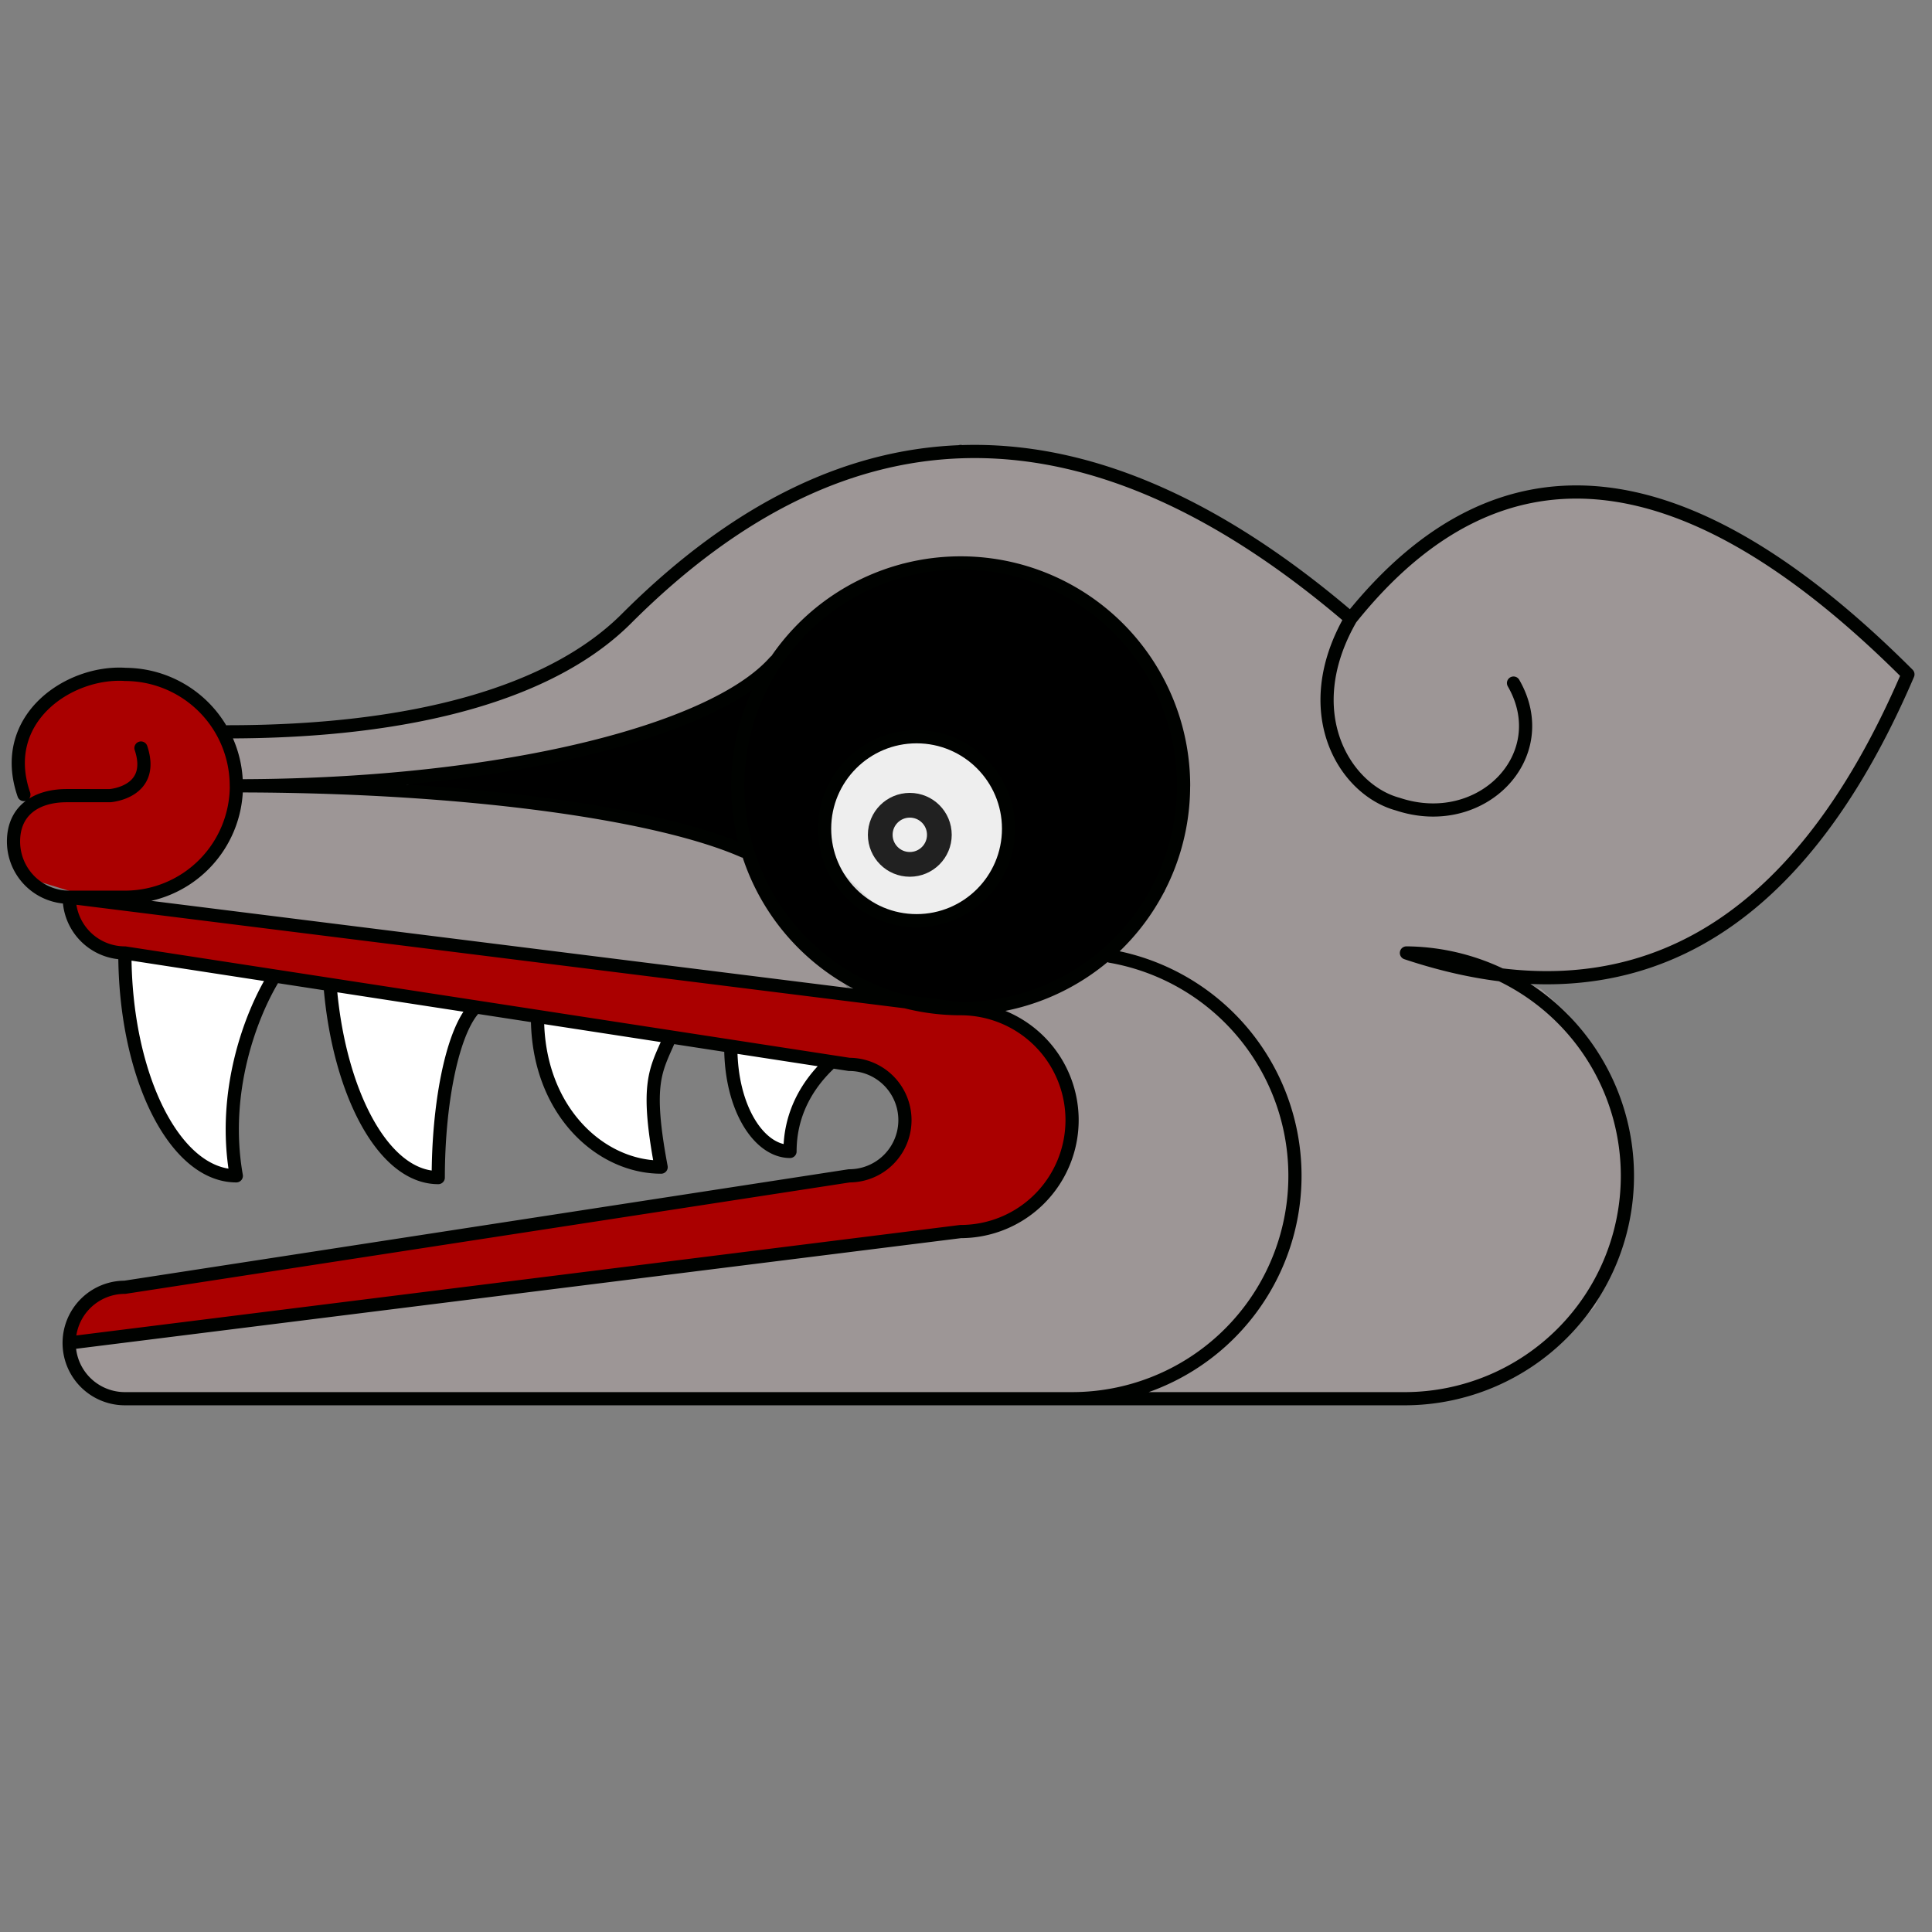 <svg id="Capa_3" data-name="Capa 3" xmlns="http://www.w3.org/2000/svg" viewBox="0 0 1172 1172"><rect x="0" y="0" width="1172" height="1172" fill="#808080" stroke="none"/><defs><style>.cls-1{fill:#c8b7b7;fill-opacity:0.4;}.cls-2{fill:#a00;}.cls-3,.cls-4{fill:#fff;}.cls-4,.cls-6{opacity:0.86;isolation:isolate;}.cls-5,.cls-6{fill:none;stroke-linecap:round;stroke-linejoin:round;}.cls-5{stroke:#000200;stroke-width:8px;}.cls-6{stroke:#000;stroke-width:15px;}</style></defs><title>xolo</title><g id="layer3"><path id="path4164" class="cls-1" d="M146.59,476.27l46.55,2.12,66.65,2.11,39.15,4.24,64.53,8.46,71.94,16.93,21.16,5.29,9.52,33.85,21.16,19,23.28,25.4,7.4,11.63-129.07-18-155.52-20.1L129.66,553.5,51.37,544l54-6.35,28.57-22.21L145.53,490Z"/><path id="path4166" class="cls-1" d="M133.9,442.42l9.52,20.1-2.12,13.75,62.42,1.06L245,474.16l29.62-4.24,26.45-6.34,39.15-6.35,41.26-9.52L422.72,434l31.74-18,19-16.93,22.22-27.51L519,355.66l28.57-13.75,39.14-1.06L629,348.26,656.53,362l23.27,21.16L702,410.68l11.64,30.68L719,466.75v32.8l-10.58,20.1-8.47,28.56-13.75,19-15.87,16.92-40.2,18-18,5.29-11.63,4.23,22.21,13.75,13.76,14.82,11.63,18,1.06,21.16-1.06,22.22-10.58,22.21L616.33,739.7l-32.8,7.41L41.85,812.7,44,826.46l13.75,14.81,16.93,9.52,36-3.17L865,845.5l36-5.29,22.21-12.7,23.28-13.75,21.16-21.16,12.69-30.68,9.52-36-1-31.74-6.35-24.33-12.7-30.68-19-24.34-15.87-14.81-16.93-7.4,34.92-2.12,34.91-3.17,32.8-11.64,39.14-23.28L1085,526l23.28-26.45,21.16-39.15,18-29.62L1158,406.45l-30.68-27.51-27.51-25.39L1056.44,326l-32.8-15.87L991.9,299.59l-38.09-4.23-34.91,8.46-26.45,9.53L860.71,334.5l-15.87,11.64-25.39,27.51L779.25,344l-37-26.45-25.39-14.81-51.84-19-34.91-9.52-24.33-1.06-34.92-1.06-37,9.53-36,10.58-37,18L438.59,327.1l-19,10.58L392,363.07l-22.22,21.16L340.2,405.39,310.57,417,282,425.49l-52.9,11.64-36,3.17Z"/><path id="path4168" d="M236.63,474.55l64.11-13.24,55.17-5.89,58.14-17.65,40.25-19.13,32.8-36.78,29.82-25,23.86-10.3,61.12-2.94,46.22,16.19,25.35,17.65,23.85,32.36,17.89,36.78,3,50-11.92,44.14-20.88,28L663,584.88,603.39,529l10.44-17.66-6-29.42-13.42-19.12-19.38-14.72h-32.8L519.9,459.83,505,481.9l-6,23.54L505,529l-38.77,16.18-13.42-27.95-25.34-11.77-46.22-8.83Z"/><path id="path4170" d="M465.55,543.54,497,579.45l20.95,16.45,34.41,13.47,38.9,3,29.92-7.48,28.43-10.47,17.95-12-49.37-53.86-13.47,3-20.94,20.95-15,4.48H543.35l-16.46-12-22.44-22.44Z"/><path id="path4172" class="cls-2" d="M18.19,486.68l-7.48-26.93,10.47-29.92,25.44-16.46,28.43-7.48,29.92,9,25.43,19.45,12,22.44,3,34.41-10.48,22.44-16.45,19.45L90,543.54,67.57,545l116.7,16.46,404,52.37,28.42,6,23.94,22.45,6,18,4.49,22.44L640.6,714.1l-13.46,18-26.93,16.46L43.63,815.84V794.9l17.95-12L93,775.45l62.84-9L523.9,711.11l22.44-13.47,4.49-25.43-9-15-12-10.48L75.05,578,54.1,570.47l-12-18v-12l-19.45-6-13.47-15L7.72,503.14Z"/><path id="path4177" class="cls-3" d="M75.15,578.26,169,591.67,155.62,615.4l-8.26,25.79-4.12,22.7-3.1,29.91,4.13,21.67-20.63-7.23L104,690.71,88.56,660.79,81.34,635l-4.13-29.92Z"/><path id="path4179" class="cls-3" d="M202,597.86l88.72,12.38-8.25,12.38-10.32,18.57-4.13,35.07-2.06,32v8.25l-14.44-6.19L234,697.93,219.58,677.3l-8.26-28.89-9.28-34Z"/><path id="path4181" class="cls-3" d="M327.9,616.43l1,22.7,7.22,23.72,14.44,24.76,26.83,14.45L395,708.25l7.22,1L396,678.33v-22.7l9.29-19.6,2.06-7.22Z"/><path id="path4183" class="cls-3" d="M445.5,632.94l58.81,10.31L493,655.63l-6.19,14.44-7.22,11.35,1,19.6-12.38-5.15-14.44-17.54-7.23-21.67Z"/><circle id="path5684" class="cls-4" cx="555.45" cy="503.21" r="54.37"/></g><g id="layer1"><path id="path4" class="cls-5" d="M75.75,848.49H650.37a135.22,135.22,0,0,0,23.25-268.42M75.75,848.49a33.8,33.8,0,0,1,0-67.6h0l439.41-67.6a33.8,33.8,0,1,0,0-67.6h0L75.75,578.08m507,33.81h0a67.6,67.6,0,0,1,67.6,67.6h0a67.61,67.61,0,0,1-67.6,67.6m-507-169A33.8,33.8,0,0,1,42,544.28h0M582.77,747.09h0L42,814.69m540.82-202.8h0L42,544.28l540.82,67.61m-507-202.81h0C41.59,407-1.38,436.17,14.49,482m61.26-72.89a67.6,67.6,0,0,1,67.6,67.6h0c136.77,0,254.57,16.25,307.78,39.62M42,544.28h33.8a67.6,67.6,0,0,0,67.6-67.6m-67.6,67.6H42M470.09,401.35c-6.32,7.14-15.16,14-26.23,20.4-56.18,32.63-169.66,54.93-300.51,54.93h0m574.62,0a135.21,135.21,0,0,1-135.2,135.21h0A135.22,135.22,0,0,1,447.56,476.68h0a135.21,135.21,0,0,1,135.21-135.2h0A135.2,135.2,0,0,1,718,476.68M380,375.28q202.8-202.81,439.42,0m-439.42,0c-45.07,45.06-129.23,68.66-241.9,68.66M853.18,578.08a135.21,135.21,0,0,1,0,270.41H650.37M853.18,578.08q202.8,67.6,304.21-169m-338-33.8q135.2-169,338,33.8m-338-33.8C786.79,432,815.51,479,847.89,487.79c50.88,16.93,95.64-29.41,70.25-73.42M75.75,578.08c0,74.68,30.26,135.21,67.6,135.21-9-50.8,8.77-97.67,22.84-120.55m34.05,5.14c5.25,64.5,32.18,116.47,65.62,116.47,0-44.22,8.12-85.79,20.72-101.33m39.48,4.16c0,56,37.67,90.82,75,90.82-9.53-50.75-3.29-58.72,4.74-77.26m37.52,4.37c0,37.33,17.25,63.37,35.92,63.37,0-21.75,9.55-40,24.9-54.11m78.62-370.5h0M42,544.28a33.8,33.8,0,0,1-33.8-33.8c0-18.67,13.63-27.82,32.3-27.82H66.77s27.73-2,18.75-28.89"/><circle id="path4159" class="cls-5" cx="556.02" cy="502.72" r="55.8"/><circle id="path4161" class="cls-6" cx="551.91" cy="506.42" r="17.93"/></g></svg>